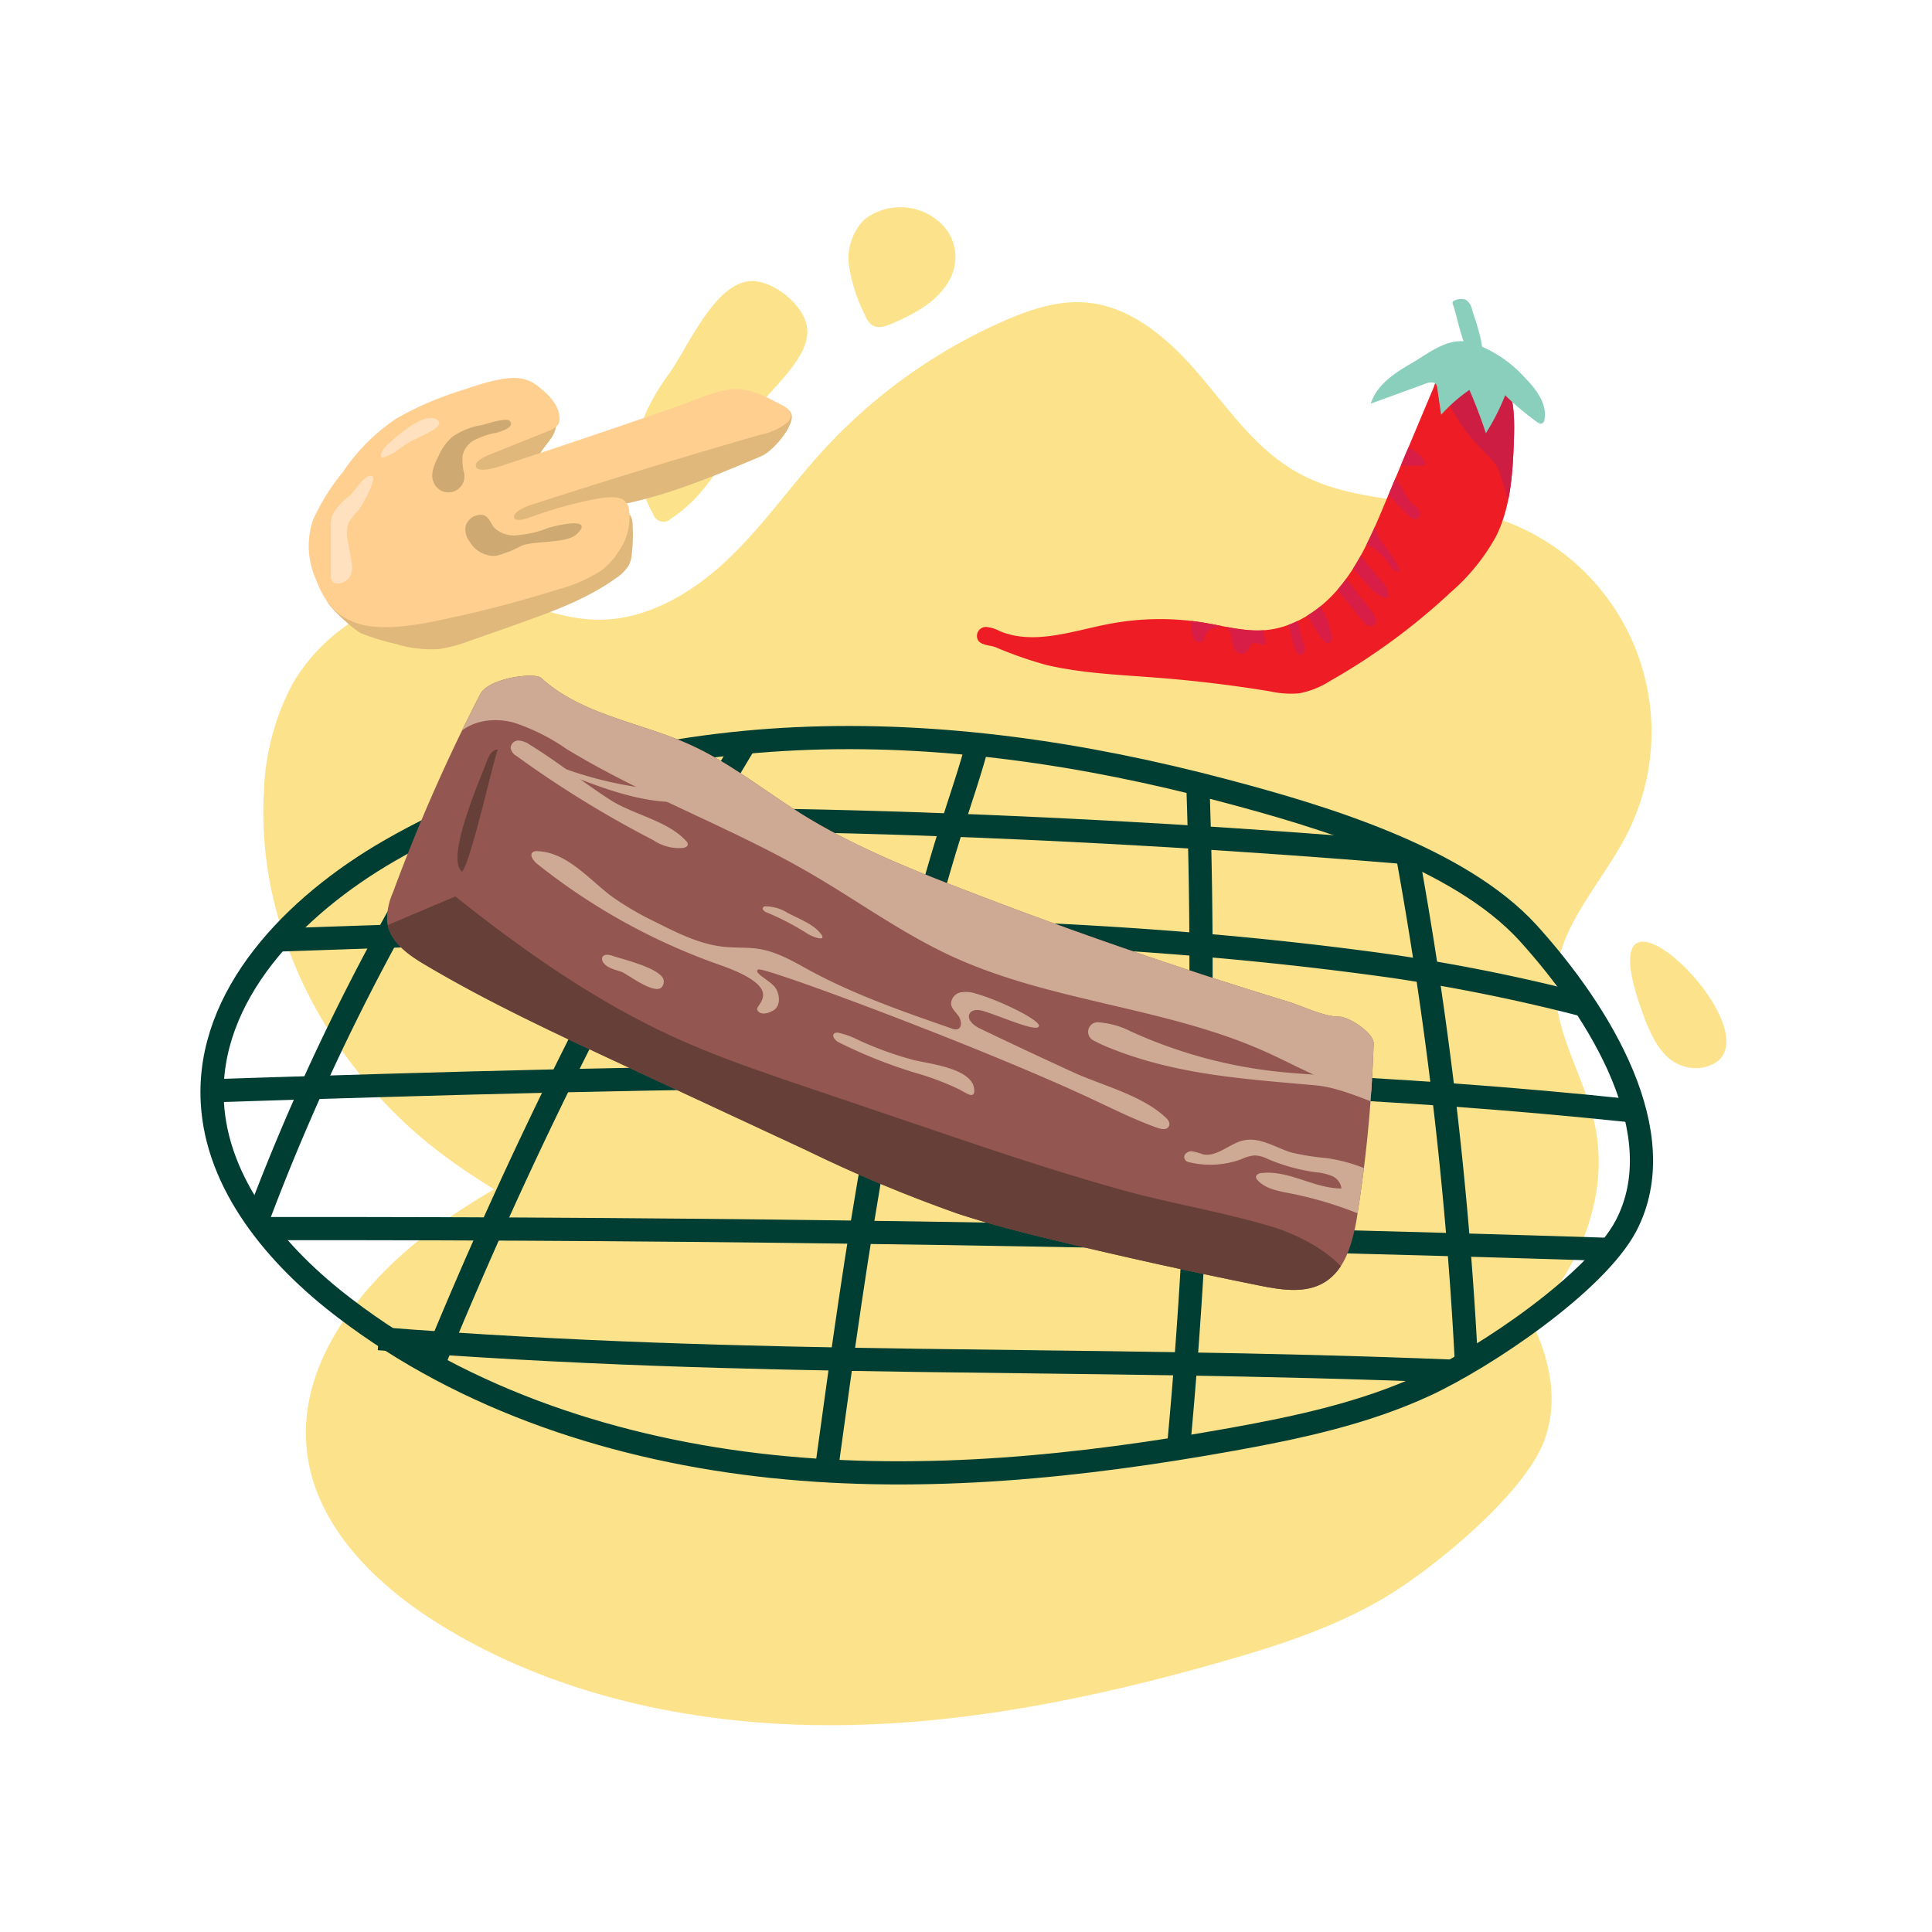 <svg viewBox="0 0 250 250" xmlns="http://www.w3.org/2000/svg" xmlns:xlink="http://www.w3.org/1999/xlink"><clipPath id="a"><path d="m124.26 114.94c-7.1-2.74-14.18-5.64-20.64-9.67-4.78-3-9.21-6.59-14.34-8.91-6.46-2.91-14-3.84-19.26-8.64-.82-.75-6.8 0-7.88 2.11a229.76 229.76 0 0 0 -11.3 25.67 8.5 8.5 0 0 0 -.75 3.69c.25 2.61 2.71 4.37 5 5.7 8.13 4.82 16.72 8.81 25.29 12.8l24 11.17a185.52 185.52 0 0 0 19.5 8.17c4.21 1.39 8.52 2.48 12.83 3.52q13.1 3.16 26.3 5.81c2.8.56 5.9 1.06 8.35-.41 2.66-1.6 3.6-4.94 4.16-8a180.5 180.5 0 0 0 2.23-22.87c.08-1.43-3.23-3.51-4.41-3.52-2.09 0-4.67-1.34-6.66-1.95q-7.23-2.2-14.39-4.59-14.14-4.7-28.03-10.08z"/></clipPath><clipPath id="b"><path d="m149.65 87.69q7.38.57 14.68 1.77a12.56 12.56 0 0 0 3.76.26 11.32 11.32 0 0 0 4-1.59 82.49 82.49 0 0 0 15.61-11.47 26.38 26.38 0 0 0 5.89-7.26c1.86-3.74 2.15-8 2.3-12.22.1-2.71.12-5.54-1.11-8a31.66 31.66 0 0 0 -6.72-1 2.77 2.77 0 0 0 -1.34.19 2.89 2.89 0 0 0 -1.15 1.63l-6.39 15.19c-1.53 3.65-3.1 7.36-5.57 10.47s-6 5.58-10 5.89c-2.58.2-5.13-.52-7.68-.95a35 35 0 0 0 -12.49.15c-4.71.91-9.69 2.77-14.11.9a4.49 4.49 0 0 0 -1.69-.52 1.16 1.16 0 0 0 -1.08 1.72c.38.65 1.61.65 2.24.89a52.69 52.69 0 0 0 6.64 2.32c4.69 1.08 9.48 1.26 14.21 1.63z"/></clipPath><path d="m86.62 48.3a29.61 29.61 0 0 0 -2.89 4.76 14.93 14.93 0 0 0 .79 13.44 1.39 1.39 0 0 0 2.35.58c4.72-3.07 7.15-8.22 10-12.83 2.08-3.31 8-7.72 7.58-11.72-.27-3-4.48-6.41-7.47-6.15-4.54.4-7.98 8.54-10.36 11.92z" fill="#FCE38B"/><path d="m135.09 179-23.44-3.39c-5.9-.85-11.87-1.72-17.4-4s-10.51-5.84-15.62-9c-7.32-4.58-15.13-8.42-22-13.7-14.15-10.91-23.52-28.61-22.48-46.48a32 32 0 0 1 3.78-14.08 24.28 24.28 0 0 1 24.48-11.54c4.89.83 9.5 3.19 14.46 3.37 6.35.24 12.33-3.17 17-7.51s8.29-9.62 12.57-14.31a69.81 69.81 0 0 1 23.35-16.78c3.41-1.5 7.07-2.75 10.78-2.43 5.91.5 10.76 4.82 14.61 9.33s7.32 9.57 12.46 12.52c7.69 4.45 17.36 3.29 25.83 6a29.1 29.1 0 0 1 17.08 40.9c-3.19 6.28-8.77 11.74-9.26 18.77-.44 6.42 3.54 12.25 5 18.52 3 13.23-6.11 26.84-18 33.37s-25.93 7.56-39.48 8.25" fill="#FCE38B"/><path d="m149.64 142.35c-16-2.56-32.33-3.36-48.32-1s-31.6 7.86-44.5 17.13c-10 7.21-18.85 18.24-17 30.11 1.4 9.21 8.92 16.57 17.13 21.65 14.62 9.05 32.31 12.9 49.72 13s34.64-3.43 51.31-8.18c7.27-2.07 14.53-4.41 21-8.21s18-13.36 20.71-20.1c4.36-10.84-5.16-23.51-14.24-31.73-8.67-7.84-24.7-10.88-35.81-12.67z" fill="#FCE38B"/><g fill="none" stroke="#003d32" stroke-miterlimit="10" stroke-width="3"><path d="m158.27 102.26c-17.94-4.74-36.56-7.51-55.1-6.67s-37 5.39-52.8 14.51c-12.29 7.1-23.62 18.71-22.9 32.47.55 10.7 8.31 20 17.12 26.7 15.67 12 35.45 18.41 55.34 20.49s40 0 59.57-3.52c8.54-1.54 17.11-3.39 24.91-7s22.09-13.23 26-20.63c6.22-11.89-3.23-27.45-12.67-37.88-9-9.87-26.97-15.17-39.47-18.47z"/><path d="m205 130.07a236.64 236.64 0 0 0 -24.6-5c-47.86-6.75-96.45-5.09-144.75-3.42"/><path d="m181.15 110.26c-36.91-3.06-87.42-5.49-124.41-3.52"/><path d="m210.93 143.72c-60.32-6.37-123.72-4.48-184.34-2.55"/><path d="m208.85 161.69c-59.37-1.9-115.36-2.77-174.77-2.71"/><path d="m188 177.43c-49.72-2-89.41-.34-139-4.21"/><path d="m96.54 95.94a586.33 586.33 0 0 0 -40.54 80.77"/><path d="m126.59 95.87c-1 3.85-2.33 7.63-3.53 11.44-8.36 26.6-12.21 54.38-16 82"/><path d="m59.56 105.06a288.82 288.82 0 0 0 -26.27 52.84"/><path d="m155 101.42a669.23 669.23 0 0 1 -2.51 86"/><path d="m181.92 109.53a515.57 515.57 0 0 1 7.82 66.47"/></g><path d="m124.26 114.94c-7.1-2.74-14.18-5.64-20.64-9.67-4.78-3-9.21-6.59-14.34-8.91-6.46-2.91-14-3.84-19.26-8.64-.82-.75-6.8 0-7.88 2.11a229.76 229.76 0 0 0 -11.3 25.67 8.5 8.5 0 0 0 -.75 3.69c.25 2.61 2.71 4.37 5 5.7 8.13 4.82 16.72 8.81 25.29 12.8l24 11.17a185.52 185.52 0 0 0 19.5 8.17c4.21 1.39 8.52 2.48 12.83 3.52q13.1 3.16 26.3 5.81c2.8.56 5.9 1.06 8.35-.41 2.66-1.6 3.6-4.94 4.16-8a180.5 180.5 0 0 0 2.23-22.87c.08-1.43-3.23-3.51-4.41-3.52-2.09 0-4.67-1.34-6.66-1.95q-7.23-2.2-14.39-4.59-14.14-4.7-28.03-10.08z" fill="#935650"/><g clip-path="url(#a)"><path d="m119.67 145.86-15.43-5.23c-5.64-1.91-11.29-3.83-16.71-6.28-10.34-4.68-19.71-11.26-28.61-18.35l-8.26 3.5c-1 .43-2.17 1.08-2.2 2.17a2.88 2.88 0 0 0 1.34 2.08c10.9 9 23.82 15.21 36.61 21.26 7.13 3.38 14.27 6.75 21.58 9.71 12.57 5.09 25.58 9 38.57 12.83 3.94 1.17 32.13 10.22 28.76-.73-1.24-4-6.83-6.85-10.46-8-6.88-2.1-14.14-3.19-21.07-5.23-8.11-2.3-16.12-5.01-24.12-7.73z" fill="#663f38"/><g fill="#ceaa94"><path d="m59.2 95.08c1.76-1.88 4.7-2.24 7.21-1.6a26.36 26.36 0 0 1 6.9 3.44c10 6.1 21.22 10.11 31.39 16 6.14 3.55 11.9 7.78 18.33 10.76 12.93 6 27.81 6.6 40.8 12.45 3.7 1.67 7.26 3.76 11.2 4.74s8.5.65 11.5-2.09c4-3.7 3.68-10.51.64-15.07s-8-7.37-12.88-9.88c-15.92-8.21-32.5-15-49.06-21.87-15.64-6.44-31.31-12.89-47.45-18-5.31-1.68-11-3.22-16.36-1.72s-9.92 7.23-8.12 12.5"/><path d="m166 138.74a61.64 61.64 0 0 1 -19.66-5.27 11 11 0 0 0 -4.3-1.19 1.24 1.24 0 0 0 -.59 2.33 21.07 21.07 0 0 0 2.16 1c8.66 3.49 17.4 4 26.69 4.84 3.28.3 7.05 2.17 10.17 3.21 1.51.5 6.06 2.32 6.85-.36.52-1.79-2.12-2.12-3.39-2.47-5.93-1.63-11.93-1.51-17.93-2.09z"/><path d="m180.53 153.28a21.27 21.27 0 0 0 -8.91-3.43 30.29 30.29 0 0 1 -4.56-.73c-2-.62-4-2-6.11-1.56-1.87.39-3.46 2.22-5.32 1.8a7.6 7.6 0 0 0 -1.45-.39c-.5 0-1.07.42-.92.9s.52.5.88.58a11.58 11.58 0 0 0 6.54-.47 5.09 5.09 0 0 1 1.68-.47 4.38 4.38 0 0 1 1.75.49 24.3 24.3 0 0 0 6.15 1.69 6.93 6.93 0 0 1 2.08.48 2 2 0 0 1 1.24 1.62c-3.52 0-6.79-2.39-10.3-2-.34 0-.77.2-.75.54a.64.64 0 0 0 .2.38c1 1.12 2.67 1.41 4.17 1.7a49.18 49.18 0 0 1 10.27 3.22 5 5 0 0 0 3.19.66c1.08-.27 1.83-1.77 1-2.52"/></g></g><path d="m63 98.51c.25-.7.68-1.53 1.42-1.51-.25 0-3.46 14.54-4.63 15.8-2.19-1.7 2.34-11.96 3.21-14.29z" fill="#663f38"/><path d="m68.56 96.37a2.86 2.86 0 0 0 -1.48-.55 1 1 0 0 0 -1 1 1.49 1.49 0 0 0 .75 1 137.29 137.29 0 0 0 17.71 10.9 6 6 0 0 0 3.91 1c.25-.06.54-.2.55-.46a.65.65 0 0 0 -.21-.43c-2.33-2.58-6.72-3.4-9.66-5.22-3.66-2.34-6.96-5.03-10.57-7.24z" fill="#ceaa94"/><path d="m126.74 133.06c-.78-.38-1.7-1.19-1.25-1.93.33-.54 1.12-.49 1.73-.31 2.42.74 6.85 2.75 7.21 2s-5.18-3.43-8.16-4.25a4 4 0 0 0 -2-.15 1.53 1.53 0 0 0 -1.2 1.49c.07.65.65 1.09 1 1.62s.44 1.47-.18 1.65a1.25 1.25 0 0 1 -.76-.1c-6.22-2.16-12.48-4.33-18.27-7.46-2.11-1.15-4.22-2.43-6.59-2.82-1.47-.24-3-.13-4.46-.27-3.17-.3-6.09-1.76-8.94-3.2a38 38 0 0 1 -5.79-3.39c-3-2.29-5.74-5.65-9.53-5.8a.88.88 0 0 0 -.6.13c-.45.35 0 1 .43 1.41a80.76 80.76 0 0 0 24.16 13.32c8.39 3.07 4 5 4.47 5.73s1.48.36 2.09 0c.92-.57.84-2 .24-2.9s-3-2-2.21-2.38 29.52 10.31 43.66 17c2.62 1.23 5.23 2.52 8 3.5.5.18 1.2.29 1.45-.18s-.11-.9-.45-1.21c-3-2.77-7.78-4-11.48-5.61q-6.31-2.88-12.57-5.89z" fill="#ceaa94"/><path d="m101.89 118.11a5.43 5.43 0 0 0 -2.81-.83.48.48 0 0 0 -.35.14c-.15.22.13.48.37.6a34.55 34.55 0 0 1 5.17 2.66c.83.6 3.17 1.4 1.67-.16-.94-1.03-2.81-1.75-4.05-2.41z" fill="#ceaa94"/><path d="m118.28 137.18a44.17 44.17 0 0 1 -7.25-2.62 10.42 10.42 0 0 0 -2.5-.91.77.77 0 0 0 -.56.06c-.42.31.1.94.57 1.17a62.93 62.93 0 0 0 10.09 4 34.83 34.83 0 0 1 5.31 2c1 .46 2.25 1.53 2.12.06-.23-2.72-5.98-3.31-7.78-3.76z" fill="#ceaa94"/><path d="m95.15 105.35a24.67 24.67 0 0 0 -5.15-1.42c-1.16-.15-2.29-.1-3.43-.16-4.89-.24-9.92-2.26-14.71-4.22-.56-.24-1.26-.63-1.17-1a49.68 49.68 0 0 0 15.59 3.72 20.56 20.56 0 0 1 3.29.36 9.55 9.55 0 0 1 2.63 1.06" fill="#ceaa94"/><path d="m79.21 123.67c-.45-.16-1.11-.23-1.28.22a.75.75 0 0 0 .15.68c.53.73 1.52.89 2.37 1.2s5.28 3.86 5.44 1.25c.11-1.63-5.38-2.9-6.68-3.35z" fill="#ceaa94"/><path d="m71.59 54.09c.6.61.36 1.61-.14 2.42s-1.24 1.55-1.67 2.39a.85.85 0 0 0 -.13.48c.08.55 1 .46 1.73.26 8.33-2.45 16.69-5.17 25.16-6.31 1.36-.19 2.62.2 4 0 .47-.07 1.16-.74 1.75 0 .92 1.23-2.05 5-3.87 5.74-6.16 2.61-12.42 5.22-18.88 6.38a1.48 1.48 0 0 0 .74 1.21c.25.08.62-.18.58-.4.81.14 1 1 1 1.66a22 22 0 0 1 -.1 3.71 3.68 3.68 0 0 1 -.43 1.59 5.48 5.48 0 0 1 -1.6 1.58c-3.52 2.55-7.78 4.17-12 5.67q-3.45 1.25-6.92 2.44a18.53 18.53 0 0 1 -4 1.08 15.54 15.54 0 0 1 -5.48-.63 33.28 33.28 0 0 1 -4.49-1.36c-.92-.36-4.28-3.42-4.53-4.25s.17-1.05.64-1.87c4-6.88 5-14.79 12.67-19.32 2.83-1.67 6.16-3 9.29-2.74" fill="#e0b87c"/><path d="m64.73 60.33c-1.29.42-3.07.75-3.16 0s1.29-1.33 2.43-1.76l6.75-2.71a4.19 4.19 0 0 0 1.19-.62 1.22 1.22 0 0 0 .46-1c0-1.7-1.2-3-2.58-4.1a4.82 4.82 0 0 0 -2.26-1.14c-2-.38-4.9.52-7.46 1.4a42.57 42.57 0 0 0 -8.78 3.74 25.2 25.2 0 0 0 -6.94 6.92 28.18 28.18 0 0 0 -3.87 6.19 10.58 10.58 0 0 0 .38 7.75c1 2.66 2.63 5.33 6.78 6 3 .47 6.75-.18 10.4-1 4.73-1 9.49-2.27 14.21-3.75a19.39 19.39 0 0 0 5.53-2.43 8.51 8.51 0 0 0 2.19-2.4 7.56 7.56 0 0 0 1.38-5.55 1.64 1.64 0 0 0 -.82-1.25c-.92-.48-2.61-.25-4.15.08a55.75 55.75 0 0 0 -7.6 2.16c-.76.27-1.69.57-2.12.32s-.07-.77.47-1.14a8 8 0 0 1 1.91-.82q14.69-4.76 29.45-9a7.64 7.64 0 0 0 3.5-1.68c.84-1 0-1.74-1-2.21-1.43-.73-3.58-2-5.85-2s-6.17 1.86-8.7 2.67q-10.84 3.76-21.74 7.33z" fill="#ffcf8f"/><path d="m62.39 55a9.09 9.09 0 0 0 -3.86 1.53 7 7 0 0 0 -1.78 2.47c-.55 1.09-1.06 2.28-.69 3.28a2.07 2.07 0 0 0 3.94-1.28 7 7 0 0 1 -.15-2 3.05 3.05 0 0 1 1.43-2 10.9 10.9 0 0 1 2.94-1c.7-.18 2.47-.75 1.74-1.53-.44-.47-2.88.34-3.57.53z" fill="#cea972"/><path d="m70.71 68.4a13.52 13.52 0 0 1 -3.69.85 3.73 3.73 0 0 1 -3.1-1c-.46-.58-.64-1.44-1.49-1.62a2.07 2.07 0 0 0 -2.15 1.35 2.52 2.52 0 0 0 .52 2.14 3.63 3.63 0 0 0 3.41 1.8 14.46 14.46 0 0 0 3.28-1.3c1.78-.7 5.81-.25 7.14-1.5 2.46-2.36-2.83-1.12-3.92-.72z" fill="#cea972"/><path d="m50.4 57.29c-.64.56-1.33 1.33-1 1.94 1.27-.23 2.26-1.19 3.34-1.89s5.42-2.19 3.72-3.08-4.99 2.1-6.06 3.03z" fill="#ffe1c0"/><path d="m43 66.67a4 4 0 0 0 -.19 1.47v6.24a1.24 1.24 0 0 0 .24.91c.5.51 1.73.08 2.17-.59a2.77 2.77 0 0 0 .24-2.1l-.46-2.7a3.67 3.67 0 0 1 .15-2.33 9.59 9.59 0 0 1 1.18-1.5c.62-.74 3.25-5.45 1.16-4.35-.74.39-1.61 1.87-2.27 2.46a7.48 7.48 0 0 0 -2.22 2.49z" fill="#ffe1c0"/><path d="m149.65 87.69q7.38.57 14.68 1.77a12.56 12.56 0 0 0 3.76.26 11.32 11.32 0 0 0 4-1.59 82.49 82.49 0 0 0 15.61-11.47 26.38 26.38 0 0 0 5.89-7.26c1.86-3.74 2.15-8 2.3-12.22.1-2.71.12-5.54-1.11-8a31.66 31.66 0 0 0 -6.72-1 2.77 2.77 0 0 0 -1.34.19 2.89 2.89 0 0 0 -1.15 1.63l-6.39 15.19c-1.53 3.65-3.1 7.36-5.57 10.47s-6 5.58-10 5.89c-2.58.2-5.13-.52-7.68-.95a35 35 0 0 0 -12.49.15c-4.71.91-9.69 2.77-14.11.9a4.49 4.49 0 0 0 -1.69-.52 1.16 1.16 0 0 0 -1.08 1.72c.38.65 1.61.65 2.24.89a52.69 52.69 0 0 0 6.64 2.32c4.69 1.08 9.48 1.26 14.21 1.63z" fill="#EE1C25"/><g clip-path="url(#b)"><path d="m172.22 75.24 3.91 4.9a2.49 2.49 0 0 0 .8.75.85.85 0 0 0 1-.14c.37-.43 0-1.08-.34-1.53l-3.42-4.37a2.08 2.08 0 0 1 -.47-.86.7.7 0 0 1 .4-.81c.33-.12.67.13.93.37 1.45 1.41 2.54 3.47 4.52 3.88.41-.86-.32-1.81-1-2.51a29.1 29.1 0 0 1 -3.75-5.08 7 7 0 0 1 4.82 3c.37.55.85 1.26 1.51 1.12-.49-2.23-3-3.69-3.21-6a6.32 6.32 0 0 1 .25-2.2l.59-2.6 3.45 3.5c.31.31.74.65 1.14.47a.75.75 0 0 0 .29-1 2.18 2.18 0 0 0 -.72-.82c-.88-.71-1.42-2.24-2.12-3.13a2.21 2.21 0 0 1 -.56-1.08.77.77 0 0 1 .67-.87c.95 0 2 .08 3 .05.23 0 .53-.08.54-.3a.44.44 0 0 0 -.09-.27c-1.36-2.18-4.41-2.83-6.85-2a11.69 11.69 0 0 0 -5.71 4.95c-1.41 2.15-2.46 4.51-3.89 6.64a9.25 9.25 0 0 1 -2.74 2.86 16 16 0 0 1 -3.91 1.36 23.17 23.17 0 0 0 -6.81 3.23 1.27 1.27 0 0 0 -.5.53 1.35 1.35 0 0 0 0 .53l.26 3.7a2.21 2.21 0 0 0 .35 1.27.77.77 0 0 0 1.16.11 2.16 2.16 0 0 0 .21-.62c.28-.87 1.35-1.15 2.26-1.29.58 0 1 .63 1.11 1.2a8.83 8.83 0 0 0 .38 1.71c.25.52.92.93 1.42.63s.58-1.18 1.16-1.29 1.32.5 1.54 0a8 8 0 0 1 0-4c.08-.33.23-.71.56-.81a.92.92 0 0 1 .64.12 4 4 0 0 1 1.81 2.61 20 20 0 0 0 .91 3.15.82.82 0 0 0 .29.37c.31.19.74-.11.83-.47a1.9 1.9 0 0 0 -.18-1.07 16 16 0 0 1 -.77-3.25c0-.22 0-.49.16-.59a.52.52 0 0 1 .42 0c1.43.71 1.73 2.71 2.91 3.71a.73.73 0 0 0 .47.23c.49 0 .56-.71.44-1.19a12.48 12.48 0 0 0 -1.29-3.38 10 10 0 0 1 -1-1.66 2 2 0 0 1 .14-1.85 1.57 1.57 0 0 1 2.08.09z" fill="#d81e46"/><path d="m185.65 47.27a23.26 23.26 0 0 0 5.78 10.56c.58.61 1.19 1.18 1.74 1.81a4.16 4.16 0 0 1 .54.71 6.1 6.1 0 0 1 .37.92l1.82 5.56a13.82 13.82 0 0 0 1.81-6.66 37.72 37.72 0 0 0 -.6-7 16.89 16.89 0 0 0 -1.05-4.17 27.76 27.76 0 0 0 -1.69-3 8 8 0 0 0 -2.18-2.77 3.47 3.47 0 0 0 -2.53-.5 4.51 4.51 0 0 0 -2.45 1.5 12.83 12.83 0 0 0 -1.63 2.42" fill="#ce1d43"/></g><path d="m182.67 47c-2.21 1.26-4.53 2.8-5.29 5.23l7.13-2.6c.45-.16 1.05-.28 1.32.11a1.13 1.13 0 0 1 .15.48l.5 3.45a20.71 20.71 0 0 1 3.66-3.21q1.2 2.75 2.13 5.6a29.83 29.83 0 0 0 2.5-4.91 36.73 36.73 0 0 0 4.06 3.42c.23.17.53.34.77.19a.63.63 0 0 0 .26-.49c.35-2-1.05-3.88-2.49-5.34a16.13 16.13 0 0 0 -7-4.6c-2.88-.81-5.3 1.25-7.7 2.67z" fill="#89cfbb"/><path d="m188 39.39a.44.44 0 0 1 0-.37.31.31 0 0 1 .18-.11 1.86 1.86 0 0 1 1.49-.12 2 2 0 0 1 .83 1.33c.29 1 2.47 6.79.48 6.35-1.58-.35-2.41-5.69-2.98-7.08z" fill="#89cfbb"/><path d="m212.59 131.16a20 20 0 0 0 1.73 3.83 8.47 8.47 0 0 0 .8 1.09 5.56 5.56 0 0 0 4.88 2.12c13-2.05-16.13-30.68-7.41-7.04z" fill="#FCE38B"/><path d="m121.49 28.67a6 6 0 0 1 2.14 4.33 6.38 6.38 0 0 1 -1 3.63c-1.65 2.6-4.38 4-7.07 5.19-.87.39-1.94.76-2.73.23a2.83 2.83 0 0 1 -.91-1.3 21.15 21.15 0 0 1 -2.05-6.3 7.09 7.09 0 0 1 2-6.06 7.61 7.61 0 0 1 9.62.28z" fill="#FCE38B"/></svg>
